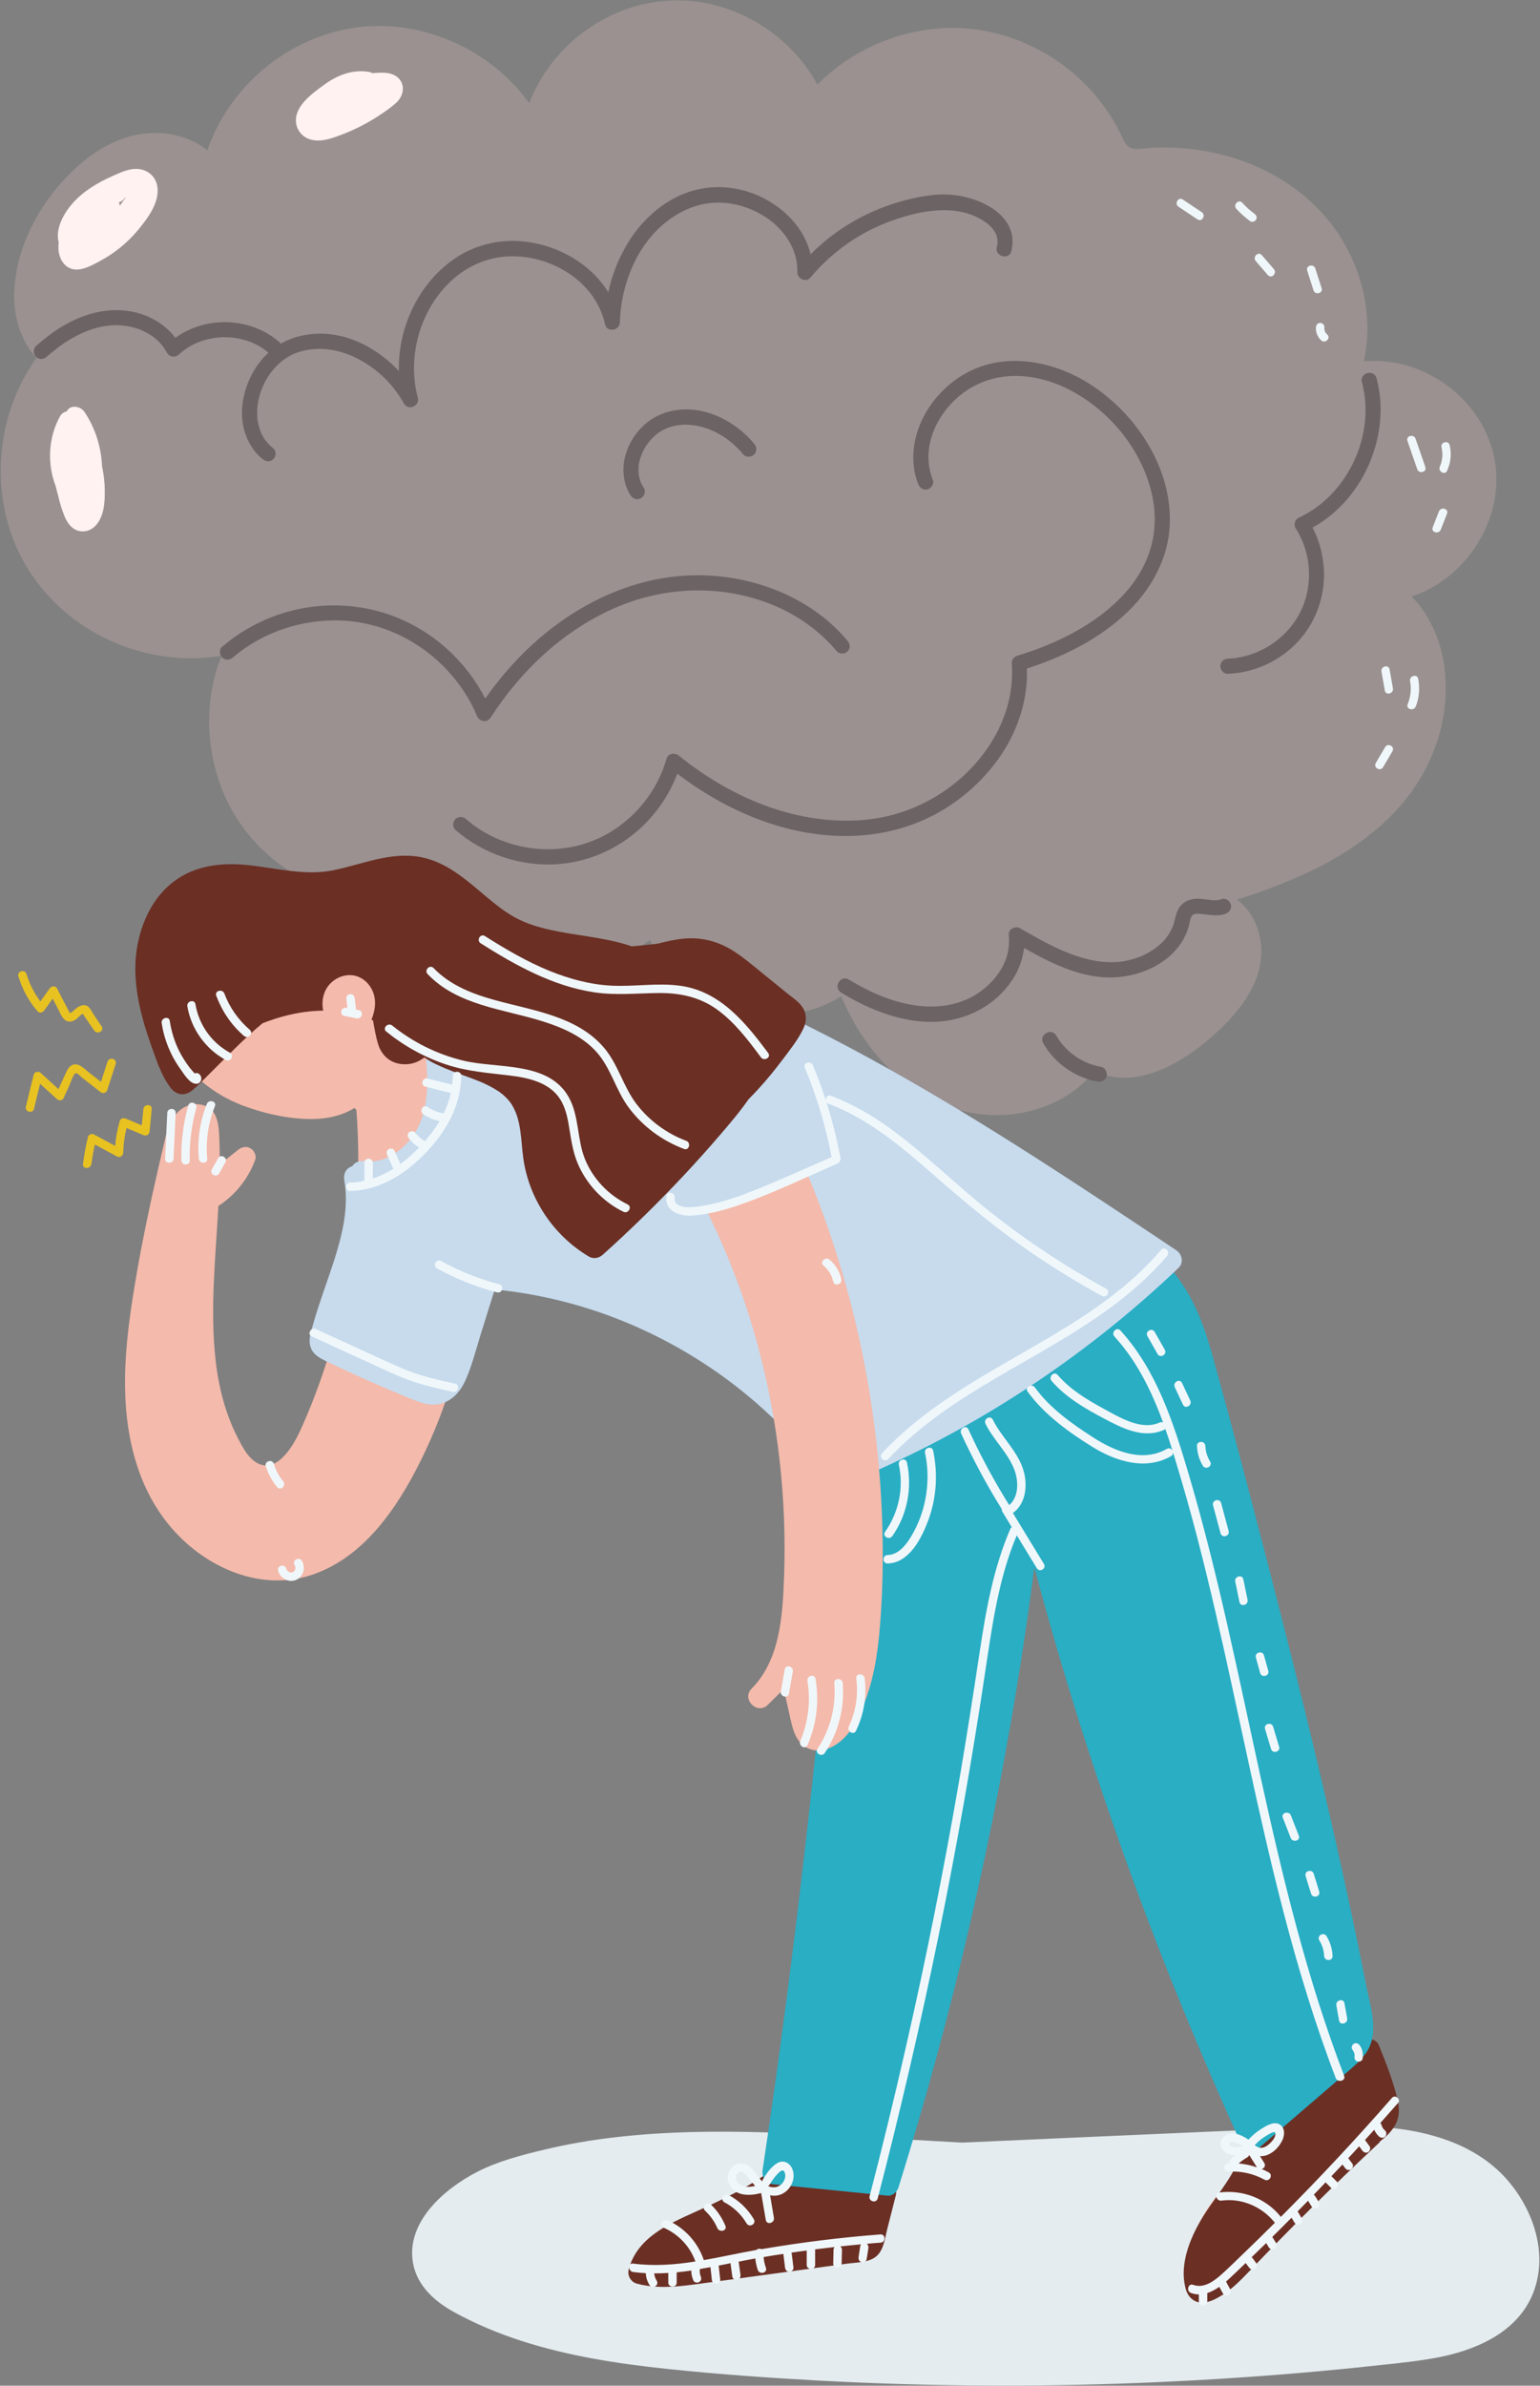 <?xml version="1.0" encoding="UTF-8"?>
<svg width="1464px" height="2266px" viewBox="0 0 1464 2266" version="1.1" xmlns="http://www.w3.org/2000/svg" xmlns:xlink="http://www.w3.org/1999/xlink">
    <rect x="0" y="0" width="1464" height="2266" fill="#808080" stroke="none"/>
    <title>Group 3</title>
    <g id="Page-1" stroke="none" stroke-width="1" fill="none" fill-rule="evenodd">
        <g id="Group-3" transform="translate(0.667, 0.328)" fill-rule="nonzero">
            <g id="Group-2">
                <path d="M1434.433,2072.772 C1407.033,2039.572 1364.833,2025.372 1323.233,2020.972 C1300.833,2018.572 1278.233,2018.872 1255.733,2019.672 C1230.633,2020.572 1205.633,2021.872 1180.633,2022.972 C1091.733,2026.872 1002.833,2030.772 913.933,2034.772 L867.933,2032.172 C820.033,2029.472 772.233,2026.272 724.333,2024.972 C677.733,2023.672 630.833,2024.272 584.433,2029.672 C561.533,2032.272 538.733,2036.172 516.233,2041.572 C495.033,2046.672 473.033,2052.372 453.533,2062.272 C422.233,2078.172 384.733,2110.172 392.033,2149.572 C396.033,2170.872 412.533,2185.572 430.633,2195.572 C451.133,2206.872 472.933,2215.972 495.233,2223.172 C539.933,2237.572 586.633,2244.772 633.233,2249.672 C682.233,2254.872 731.533,2258.272 780.733,2260.972 C880.833,2266.272 981.133,2266.972 1081.233,2263.072 C1132.033,2261.072 1182.833,2257.972 1233.433,2253.672 C1258.233,2251.572 1283.033,2249.172 1307.733,2246.472 C1328.533,2244.272 1349.533,2242.272 1369.933,2238.072 C1406.833,2230.372 1445.133,2212.272 1458.133,2174.072 C1470.133,2138.972 1457.133,2100.272 1434.433,2072.772 Z" id="Path" fill="#E4ECEF"></path>
                <path d="M1361.033,356.872 C1341.033,345.972 1318.433,340.872 1295.833,342.872 C1305.333,300.372 1294.533,254.772 1269.833,219.072 C1241.933,178.972 1197.433,153.372 1149.833,144.072 C1137.833,141.672 1125.533,140.272 1113.233,139.872 C1107.033,139.672 1100.833,139.672 1094.633,139.972 C1088.733,140.272 1081.533,141.972 1075.633,140.572 C1069.033,138.872 1067.133,131.872 1064.433,126.372 C1061.933,121.172 1059.133,116.172 1056.033,111.272 C1050.033,101.672 1043.033,92.472 1035.333,84.172 C1004.033,50.472 960.033,28.872 913.933,26.472 C863.233,23.772 811.933,43.972 776.333,80.072 C755.033,40.372 714.933,11.372 670.733,2.672 C623.133,-6.728 574.333,9.172 539.433,42.472 C523.233,57.872 510.533,76.772 502.433,97.572 C473.833,57.972 428.633,31.672 380.033,25.572 C327.333,18.972 274.733,39.072 237.633,76.572 C219.233,95.172 204.933,117.772 196.433,142.472 C181.333,130.372 161.533,124.972 142.133,126.072 C117.433,127.372 95.033,138.872 76.433,154.772 C41.133,184.772 14.233,230.872 12.833,277.872 C12.133,300.672 18.833,322.872 33.933,339.772 C0.433,386.472 -8.867,448.372 8.733,503.072 C26.733,559.072 73.133,601.072 129.133,617.472 C155.433,625.172 183.233,627.072 210.133,622.472 C209.833,622.872 209.533,623.372 209.333,623.972 C193.033,666.172 194.833,714.072 212.933,755.472 C230.533,795.672 264.333,826.472 304.733,842.872 C326.133,851.572 349.233,855.772 372.333,855.272 C382.033,888.472 408.733,913.972 440.133,927.272 C477.933,943.272 520.233,940.072 557.933,925.372 C579.033,917.172 598.733,905.872 617.033,892.572 C641.633,944.372 703.533,971.672 759.333,961.472 C773.433,958.872 786.933,953.672 799.033,945.972 C814.633,983.172 839.733,1016.972 874.433,1038.272 C909.233,1059.572 952.733,1065.272 991.333,1051.072 C1010.533,1044.072 1027.233,1032.572 1040.033,1016.972 C1076.233,1034.772 1117.833,1012.372 1146.233,988.772 C1175.933,964.172 1207.033,928.172 1196.333,886.672 C1193.033,873.772 1185.833,861.972 1175.333,854.172 C1227.933,837.472 1280.533,815.072 1320.333,775.972 C1358.733,738.372 1380.033,684.872 1372.133,631.072 C1368.533,606.772 1358.333,583.872 1341.433,566.172 C1382.033,552.872 1413.433,515.072 1420.433,472.972 C1428.633,425.272 1402.933,379.672 1361.033,356.872 Z" id="Path" fill="#9A9190"></path>
                <path d="M805.033,608.272 C770.633,567.272 716.733,546.472 663.933,546.072 C608.633,545.672 556.333,568.772 514.433,603.972 C493.933,621.172 476.033,641.272 460.633,663.172 C445.033,632.872 420.033,607.672 389.533,592.072 C353.133,573.472 310.633,569.772 271.333,581.172 C248.933,587.672 228.233,598.872 210.533,613.972 C207.533,616.472 207.933,621.572 210.533,624.172 C213.433,627.072 217.733,626.672 220.733,624.172 C249.233,599.772 287.133,587.472 324.433,589.072 C360.233,590.672 394.233,606.372 419.733,631.372 C433.633,645.072 445.233,661.572 452.633,679.472 C454.933,685.072 462.233,686.772 465.833,681.172 C494.133,637.172 533.733,599.672 581.733,578.072 C627.933,557.272 680.533,554.472 728.133,571.972 C753.833,581.372 777.133,597.172 794.933,618.372 C797.433,621.372 802.533,620.972 805.133,618.372 C807.933,615.572 807.533,611.272 805.033,608.272 Z" id="Path" fill="#6C6464"></path>
                <path d="M1109.633,471.672 C1102.033,427.972 1072.533,388.272 1035.533,364.572 C1001.033,342.472 955.133,333.472 917.733,354.072 C885.433,371.872 862.233,409.272 868.633,446.772 C869.333,451.072 870.633,455.372 872.233,459.472 C873.633,463.072 877.033,465.572 881.133,464.472 C884.533,463.572 887.633,459.272 886.133,455.572 C880.133,440.172 880.833,424.772 886.733,409.372 C892.333,394.972 903.133,381.472 915.833,372.272 C930.133,361.972 946.533,356.872 964.233,356.772 C983.133,356.672 1001.733,362.172 1018.233,371.072 C1053.433,389.972 1081.833,423.872 1092.733,462.472 C1098.033,481.272 1098.733,500.972 1093.333,519.872 C1088.733,535.872 1080.033,550.472 1068.933,562.872 C1045.133,589.272 1012.333,606.772 979.133,618.372 C974.933,619.872 970.733,621.172 966.433,622.472 C963.633,623.372 960.933,626.272 961.133,629.372 C965.233,680.272 934.533,727.372 892.433,754.072 C869.933,768.372 844.433,776.772 817.733,778.672 C788.533,780.772 759.333,776.072 731.733,766.572 C700.233,755.672 670.733,738.472 644.833,717.472 C640.733,714.172 634.333,715.072 632.833,720.672 C624.633,749.672 604.933,774.772 579.133,790.272 C552.033,806.472 519.333,810.372 488.933,802.172 C471.833,797.572 455.833,789.372 442.433,777.672 C439.533,775.072 435.133,774.772 432.233,777.672 C429.633,780.272 429.333,785.272 432.233,787.872 C459.133,811.272 495.333,823.272 530.833,820.372 C565.133,817.572 597.233,800.772 619.533,774.572 C629.633,762.672 637.733,749.172 643.233,734.572 C690.233,770.372 748.033,794.972 807.733,793.672 C837.033,792.972 865.633,785.872 891.233,771.572 C915.333,758.072 936.233,738.972 951.533,715.972 C967.433,692.072 976.633,663.472 975.533,634.672 C1010.633,623.372 1045.133,606.272 1071.733,580.472 C1085.433,567.172 1096.533,551.472 1103.533,533.772 C1111.733,514.072 1113.233,492.472 1109.633,471.672 Z" id="Path" fill="#6C6464"></path>
                <path d="M904.833,184.772 C888.233,183.172 870.733,186.772 854.833,191.272 C837.633,196.172 820.933,203.472 805.733,212.872 C792.733,220.872 780.633,230.372 769.933,241.272 C762.333,208.772 731.133,184.772 698.633,178.872 C677.933,175.172 657.533,178.472 639.133,188.572 C620.033,198.972 604.633,215.472 593.933,234.272 C586.333,247.672 580.833,262.172 577.633,277.272 C559.633,248.172 525.133,230.072 490.933,228.572 C468.533,227.572 446.233,234.272 428.233,247.672 C409.133,261.772 395.233,281.372 386.833,303.472 C381.033,318.872 378.133,335.472 378.533,352.072 C357.033,329.072 326.233,313.572 294.833,317.072 C284.633,318.172 274.933,321.172 266.333,326.072 C266.133,325.772 265.833,325.472 265.533,325.172 C242.733,304.772 208.733,300.272 180.833,312.172 C175.533,314.372 170.633,317.272 166.033,320.572 C156.233,307.472 140.933,298.772 124.833,295.672 C103.733,291.572 82.533,296.672 63.833,306.672 C52.833,312.572 42.833,320.172 33.533,328.372 C30.633,330.972 30.933,335.972 33.533,338.572 C36.433,341.472 40.833,341.172 43.733,338.572 C57.933,325.972 74.333,315.272 92.833,310.672 C109.133,306.572 126.133,308.372 140.333,316.572 C148.033,321.072 153.933,326.972 158.133,334.872 C160.433,339.072 166.233,339.372 169.433,336.372 C192.133,315.172 231.033,314.472 254.533,334.672 C252.333,336.672 250.333,338.772 248.333,341.072 C237.433,354.072 230.833,370.172 229.533,387.072 C228.133,405.272 234.633,424.172 249.033,435.772 C252.033,438.172 256.233,438.772 259.233,435.772 C261.733,433.272 262.233,428.072 259.233,425.572 C253.633,421.072 250.233,416.772 247.233,410.172 C247.233,410.072 247.133,409.872 247.033,409.672 C246.933,409.372 246.833,409.072 246.733,408.772 C246.533,408.072 246.233,407.372 246.033,406.672 C245.533,404.972 245.033,403.272 244.733,401.572 C244.033,398.272 243.833,396.372 243.833,392.472 C243.633,378.772 248.233,365.472 256.533,353.972 C259.933,349.272 265.633,343.572 270.433,340.372 C277.033,335.972 283.033,333.672 290.933,332.172 C307.833,328.872 325.533,332.972 340.533,340.972 C358.533,350.472 373.433,365.172 383.333,382.972 C387.333,390.172 398.633,385.272 396.533,377.472 C385.933,337.772 399.033,292.172 430.133,264.772 C444.933,251.672 463.833,243.872 483.033,243.172 C502.433,242.472 521.733,247.772 538.233,258.172 C556.333,269.472 569.933,286.772 574.533,307.772 C576.333,315.872 588.433,313.772 588.633,305.872 C589.633,268.272 606.233,228.072 638.133,206.472 C653.333,196.072 670.233,190.872 688.433,192.372 C704.433,193.672 721.533,200.572 734.033,210.972 C748.533,223.172 757.833,239.672 757.333,258.372 C757.233,264.272 765.533,268.372 769.633,263.472 C790.333,238.672 817.633,219.572 848.233,208.872 C874.533,199.672 905.933,193.572 931.233,207.572 C936.633,210.572 941.733,214.572 944.633,219.272 C946.333,221.972 946.733,223.072 947.433,226.372 C947.433,226.572 947.533,226.772 947.533,226.872 C947.533,226.972 947.533,227.172 947.533,227.472 C947.533,228.272 947.633,228.972 947.633,229.772 C947.633,231.872 947.533,232.072 946.933,234.272 C944.733,243.272 958.633,247.072 960.833,238.072 C968.733,204.672 931.633,187.272 904.833,184.772 Z" id="Path" fill="#6C6464"></path>
                <path d="M716.233,421.072 C699.333,400.772 672.133,386.072 645.133,388.872 C632.333,390.172 620.833,394.972 611.333,403.672 C602.933,411.372 596.633,421.672 593.733,432.672 C590.433,445.372 591.733,459.072 598.833,470.272 C600.933,473.572 605.233,474.872 608.733,472.872 C612.033,470.972 613.433,466.272 611.333,462.972 C610.633,461.872 610.033,460.872 609.433,459.772 C609.233,459.372 609.033,458.872 608.833,458.472 C608.733,458.372 608.733,458.272 608.633,458.172 C608.633,458.072 608.633,458.072 608.533,457.872 C607.633,455.572 607.033,453.272 606.633,450.872 C606.633,450.772 606.633,450.672 606.533,450.572 C606.533,450.472 606.533,450.372 606.533,450.272 C606.533,449.772 606.433,449.272 606.433,448.872 C606.333,447.672 606.333,446.472 606.333,445.272 C606.333,444.172 606.433,443.072 606.533,441.972 C606.533,441.772 606.533,441.672 606.533,441.672 C606.533,441.572 606.533,441.472 606.533,441.372 C606.633,440.672 606.733,439.872 606.933,439.172 C608.833,430.272 613.033,422.472 619.233,416.072 C622.833,412.372 625.533,410.272 630.133,407.872 C634.133,405.772 639.033,404.172 644.333,403.472 C654.533,402.072 665.633,404.072 675.633,408.272 C687.333,413.272 697.833,421.472 706.033,431.372 C708.533,434.372 713.633,433.972 716.233,431.372 C719.133,428.272 718.733,424.072 716.233,421.072 Z" id="Path" fill="#6C6464"></path>
                <path d="M1169.433,858.672 C1168.433,855.172 1164.233,852.272 1160.533,853.672 C1159.833,853.972 1159.133,854.172 1158.333,854.372 C1158.133,854.472 1156.933,854.572 1156.933,854.672 C1155.333,854.872 1153.633,854.772 1152.033,854.672 C1148.633,854.372 1145.233,853.772 1141.833,853.472 C1134.133,852.672 1126.133,854.172 1121.133,860.672 C1118.433,864.172 1117.233,868.472 1116.233,872.772 C1115.833,874.472 1115.433,876.072 1114.933,877.672 C1114.733,878.472 1114.433,879.172 1114.133,879.872 C1113.833,880.772 1114.033,880.272 1113.433,881.372 C1110.533,887.672 1107.333,891.872 1102.333,896.472 C1097.833,900.572 1092.533,903.972 1086.533,906.872 C1081.233,909.372 1074.133,911.572 1067.633,912.672 C1061.833,913.672 1054.533,913.872 1047.833,913.272 C1039.233,912.472 1030.833,910.372 1022.633,907.672 C1003.733,901.372 986.333,891.272 969.133,881.372 C964.833,878.872 957.733,881.972 958.333,887.572 C959.533,899.172 957.133,909.672 951.433,919.572 C945.733,929.472 937.233,937.872 927.633,943.972 C904.933,958.272 877.133,958.172 851.633,950.772 C835.533,946.072 820.533,938.672 806.233,930.072 C798.233,925.272 791.033,937.672 798.933,942.472 C826.333,959.072 858.233,971.972 890.933,970.072 C919.333,968.372 946.233,954.172 961.933,930.072 C967.833,921.072 971.633,910.672 972.833,900.072 C1000.233,915.572 1030.433,930.572 1062.333,927.772 C1091.033,925.272 1121.233,908.872 1129.433,879.472 C1130.433,876.072 1130.533,871.472 1133.133,868.772 C1133.133,868.772 1133.333,868.572 1133.533,868.472 C1133.733,868.372 1134.133,868.172 1134.233,868.072 C1134.333,868.072 1134.333,868.072 1134.533,867.972 C1135.033,867.872 1135.433,867.772 1135.933,867.672 C1135.933,867.672 1136.033,867.672 1136.033,867.672 C1136.433,867.672 1136.833,867.572 1137.333,867.572 C1138.233,867.572 1139.133,867.572 1140.033,867.672 C1148.233,868.172 1156.533,870.672 1164.533,867.572 C1168.033,866.072 1170.533,862.672 1169.433,858.672 Z" id="Path" fill="#6C6464"></path>
                <path d="M1046.233,1013.072 C1028.333,1009.872 1012.733,999.172 1003.533,983.372 C998.933,975.372 986.433,982.572 991.133,990.672 C1001.933,1009.372 1021.033,1023.072 1042.433,1026.972 C1046.233,1027.672 1050.233,1025.972 1051.333,1021.972 C1052.233,1018.472 1050.133,1013.772 1046.233,1013.072 Z" id="Path" fill="#6C6464"></path>
                <path d="M1307.933,358.872 C1305.533,349.972 1291.633,353.672 1294.033,362.672 C1304.433,401.472 1290.633,444.872 1261.433,472.672 C1253.233,480.472 1244.133,486.672 1233.633,491.572 C1230.233,493.172 1229.133,498.372 1231.033,501.472 C1243.433,520.872 1246.933,544.972 1240.833,567.072 C1234.933,588.472 1220.033,605.872 1200.633,616.072 C1190.133,621.572 1178.333,624.872 1166.633,625.272 C1162.733,625.372 1159.433,628.472 1159.433,632.472 C1159.433,636.272 1162.733,639.872 1166.633,639.672 C1191.833,638.672 1216.233,627.472 1233.333,608.972 C1251.233,589.672 1260.033,563.172 1257.633,536.972 C1256.433,524.372 1253.033,511.972 1247.133,500.772 C1284.633,480.172 1308.833,438.872 1311.533,396.472 C1312.433,383.872 1311.133,371.072 1307.933,358.872 Z" id="Path" fill="#6C6464"></path>
                <path d="M148.933,176.872 C147.533,167.472 140.033,160.972 130.633,160.172 C122.133,159.472 114.133,163.372 106.533,166.772 C92.533,172.972 78.633,181.072 68.433,192.672 C59.833,202.372 51.633,217.072 55.133,229.872 C54.833,232.572 54.733,235.172 55.033,237.872 C56.033,246.672 61.433,255.072 71.033,255.672 C79.033,256.172 87.533,251.272 94.433,247.572 C107.933,240.372 120.333,230.372 130.133,218.672 C139.433,207.372 151.233,192.272 148.933,176.872 Z M113.333,194.972 C113.133,193.972 112.833,192.972 112.333,191.972 C112.333,191.972 112.433,191.872 112.433,191.872 C114.933,191.072 116.733,189.572 117.833,187.772 C118.133,187.572 118.533,187.372 118.833,187.172 C117.033,189.772 115.233,192.372 113.333,194.972 Z" id="Shape" fill="#FFF2F1"></path>
                <path d="M98.933,465.072 C98.833,457.472 97.933,449.872 96.333,442.472 C95.533,424.172 89.933,406.172 79.533,390.772 C75.933,385.472 66.133,383.572 62.833,390.372 C60.133,390.972 57.733,392.572 56.433,394.972 C45.133,415.372 44.033,440.272 52.333,461.672 C52.933,464.572 53.733,467.372 54.533,470.172 C56.033,476.972 58.033,483.672 60.733,490.172 C63.933,498.072 69.933,505.072 79.233,504.372 C88.333,503.672 94.033,495.672 96.533,487.672 C98.733,480.672 99.033,472.372 98.933,465.072 Z" id="Path" fill="#FFF2F1"></path>
                <path d="M377.933,73.672 C375.533,71.372 372.533,69.972 369.333,69.372 C368.733,69.172 368.133,69.072 367.533,69.072 C364.233,68.572 360.733,68.672 357.433,68.872 C356.033,68.972 354.533,69.072 353.133,69.172 C352.333,68.572 351.333,68.172 350.233,67.972 C334.433,65.372 320.033,70.972 307.333,80.272 C296.133,88.472 278.633,100.672 280.833,116.672 C281.933,124.572 287.833,130.672 295.533,132.472 C302.333,134.072 309.333,132.672 315.733,130.572 C330.433,125.772 344.633,119.072 357.633,110.772 C364.033,106.572 370.733,102.172 376.333,96.972 C382.933,90.672 384.933,80.472 377.933,73.672 Z" id="Path" fill="#FFF2F1"></path>
                <circle id="Oval" fill="#F4BAAB" transform="translate(187.155, 1067.898) rotate(-17.819) translate(-187.155, -1067.898) " cx="187.155" cy="1067.898" r="1"></circle>
                <path d="M1302.333,1948.872 C1298.933,1928.672 1295.433,1908.572 1291.633,1888.472 C1284.233,1848.572 1276.133,1808.772 1267.333,1769.072 C1249.633,1689.472 1229.233,1610.572 1205.933,1532.372 C1204.433,1527.472 1203.033,1522.572 1201.533,1517.672 C1195.433,1485.372 1188.733,1453.272 1181.533,1421.172 C1175.933,1396.372 1170.033,1371.672 1163.833,1347.072 C1158.033,1323.972 1152.233,1300.772 1143.533,1278.472 C1135.033,1256.672 1123.833,1236.472 1108.533,1218.572 C1093.833,1201.372 1076.233,1186.972 1058.033,1173.672 C1036.633,1158.072 1014.233,1143.872 992.233,1129.272 C967.633,1112.972 943.133,1096.672 918.533,1080.372 C915.833,1078.572 912.233,1078.672 909.333,1080.072 C878.733,1055.672 845.133,1035.072 810.433,1016.772 C789.833,1005.872 768.733,995.772 747.433,986.172 C722.833,974.972 698.033,964.072 672.833,954.472 C622.433,935.272 568.233,921.972 514.133,930.472 C469.633,937.472 426.133,959.572 399.833,997.072 C397.533,1000.272 395.533,1003.572 393.533,1006.972 C383.933,1003.972 374.533,1000.372 365.433,995.972 C364.833,995.672 364.233,995.472 363.633,995.272 C363.433,989.672 362.533,984.172 361.233,978.872 C360.433,975.472 359.333,972.172 358.033,968.972 C356.733,948.272 348.633,927.772 336.533,911.272 C316.033,883.272 285.533,865.372 254.233,851.972 C235.833,844.072 215.933,834.672 195.633,837.372 C192.233,835.172 187.633,834.872 183.833,838.572 C152.533,869.372 138.733,916.172 148.933,958.972 C158.833,1000.872 190.233,1034.772 230.233,1049.772 C250.733,1057.472 274.133,1062.672 296.133,1062.572 C310.433,1062.472 324.533,1059.372 336.233,1052.072 C336.833,1052.672 337.433,1053.272 338.133,1053.872 C342.533,1112.372 338.833,1171.372 326.833,1228.772 C320.833,1257.572 312.833,1285.872 302.933,1313.572 C298.033,1327.172 292.733,1340.672 286.833,1353.872 C282.133,1364.372 276.833,1374.972 269.033,1382.972 C265.633,1386.472 261.733,1389.472 258.133,1390.572 C253.833,1391.872 250.133,1392.072 245.633,1390.172 C235.833,1385.972 229.733,1373.972 224.933,1364.572 C213.233,1341.472 206.833,1315.772 204.133,1290.172 C198.933,1241.872 204.333,1193.372 206.933,1145.072 C207.233,1144.872 207.533,1144.772 207.833,1144.572 C223.633,1133.972 235.233,1119.172 241.933,1101.372 C243.433,1097.372 240.933,1092.372 237.433,1090.372 C233.433,1087.972 229.033,1089.172 225.633,1091.872 C219.833,1096.472 214.033,1101.072 208.233,1105.672 C208.233,1098.372 208.233,1091.072 207.933,1083.772 C207.433,1070.372 207.433,1052.172 190.833,1048.972 C175.833,1045.972 164.733,1056.672 159.733,1069.672 C157.233,1076.172 155.933,1083.172 154.333,1089.872 C152.533,1097.672 150.633,1105.372 148.933,1113.172 C141.833,1143.972 135.333,1174.972 129.833,1206.172 C124.633,1235.972 119.933,1266.072 118.533,1296.372 C116.033,1351.672 125.833,1409.472 163.433,1452.172 C195.833,1488.972 247.433,1511.772 295.933,1495.472 C345.433,1478.772 376.933,1431.972 399.133,1387.372 C425.433,1334.472 441.733,1277.072 447.433,1218.272 C448.033,1212.072 448.533,1205.872 448.833,1199.572 C449.533,1199.972 450.233,1200.372 451.033,1200.572 C538.733,1231.472 626.333,1262.772 713.733,1294.472 C735.333,1302.272 756.833,1310.172 778.333,1317.972 C787.433,1321.272 797.233,1323.972 805.433,1329.272 C812.433,1333.772 814.733,1340.972 815.133,1348.972 C815.733,1359.872 814.933,1370.872 814.633,1381.672 C814.333,1392.972 813.933,1404.172 813.533,1415.472 C812.633,1437.972 811.533,1460.472 810.233,1482.972 C805.033,1573.872 796.333,1664.672 784.133,1754.872 C771.933,1845.072 756.233,1934.772 737.233,2023.772 C734.933,2034.672 732.733,2045.572 730.033,2056.272 C727.933,2064.472 724.433,2073.672 719.833,2079.072 C712.233,2087.772 701.333,2093.172 690.933,2097.172 C667.233,2106.272 637.633,2110.972 621.433,2132.572 C617.633,2137.572 615.033,2143.272 613.533,2149.272 C612.133,2154.872 616.433,2162.272 622.933,2161.672 C654.133,2158.672 685.233,2155.672 716.433,2152.672 C732.333,2151.172 748.233,2149.572 764.133,2148.072 C778.533,2146.672 793.433,2146.172 807.733,2143.472 C821.933,2140.772 832.333,2132.372 837.533,2118.872 C842.433,2106.172 844.033,2091.772 846.733,2078.372 C853.033,2047.672 859.333,2016.972 865.633,1986.272 C890.733,1864.172 915.833,1742.072 941.033,1619.972 L978.433,1438.372 C1015.433,1534.672 1051.233,1631.572 1085.533,1728.872 C1103.533,1779.772 1121.133,1830.772 1138.433,1881.872 C1147.133,1907.572 1155.733,1933.372 1164.233,1959.172 C1168.333,1971.772 1172.533,1984.372 1176.633,1996.972 C1180.733,2009.372 1185.533,2022.272 1184.533,2035.572 C1182.833,2059.372 1161.133,2077.372 1148.333,2095.772 C1134.433,2115.772 1124.933,2144.172 1139.533,2166.372 C1142.333,2170.672 1148.233,2172.872 1152.933,2169.872 C1184.633,2149.372 1214.433,2125.772 1241.633,2099.372 C1254.933,2086.472 1267.833,2073.072 1279.433,2058.672 C1291.033,2044.172 1301.233,2028.172 1304.833,2009.672 C1308.533,1989.472 1305.633,1968.972 1302.333,1948.872 Z" id="Path" fill="#F4BAAB"></path>
                <path d="M1328.033,1994.572 C1323.833,1976.472 1316.933,1958.872 1309.933,1941.872 C1307.833,1936.672 1299.333,1934.572 1295.033,1937.872 C1271.833,1955.272 1248.633,1972.772 1225.333,1990.172 C1220.033,1994.172 1214.633,1998.172 1209.033,2001.772 C1203.733,2005.172 1198.033,2007.972 1193.133,2011.772 C1184.533,2018.372 1180.433,2028.572 1181.633,2038.772 C1181.133,2039.572 1180.733,2040.472 1180.433,2041.572 C1174.033,2064.172 1158.033,2081.972 1145.533,2101.072 C1132.233,2121.372 1119.433,2149.372 1126.733,2174.372 C1128.933,2181.772 1134.733,2186.872 1142.333,2186.774 C1148.733,2186.672 1155.233,2183.272 1160.633,2179.972 C1171.033,2173.672 1179.633,2164.572 1188.133,2155.772 C1206.633,2136.372 1225.433,2117.272 1244.433,2098.372 C1266.033,2076.972 1287.833,2055.972 1310.033,2035.272 C1310.633,2034.672 1311.133,2034.072 1311.533,2033.372 C1316.533,2029.472 1321.233,2025.172 1324.733,2019.672 C1329.633,2011.972 1330.033,2003.172 1328.033,1994.572 Z" id="Path" fill="#6B2F24"></path>
                <path d="M843.333,2071.572 C812.333,2065.172 781.233,2059.072 750.033,2053.472 C745.733,2052.672 741.233,2053.972 738.633,2057.172 C737.233,2057.672 735.833,2058.472 734.533,2059.472 C712.033,2076.972 685.633,2089.072 659.833,2100.772 C634.133,2112.372 604.833,2125.372 597.033,2155.272 C595.533,2160.972 598.933,2167.072 604.633,2168.672 C622.533,2173.472 640.733,2171.972 658.833,2169.572 C678.433,2166.972 698.133,2164.272 717.733,2161.572 C736.833,2158.972 755.833,2156.372 774.933,2153.772 C784.433,2152.472 794.033,2151.172 803.533,2149.872 C812.033,2148.672 822.233,2148.872 829.833,2144.572 C839.233,2139.272 840.333,2126.572 842.733,2117.172 C845.433,2106.372 848.233,2095.672 850.933,2084.872 C852.333,2079.572 849.233,2072.772 843.333,2071.572 Z" id="Path" fill="#6B2F24"></path>
                <path d="M1298.233,1886.272 C1293.833,1863.772 1289.233,1841.272 1284.433,1818.772 C1265.633,1729.872 1244.333,1641.372 1222.033,1553.272 C1199.733,1465.572 1177.033,1377.872 1152.933,1290.672 C1147.333,1270.272 1140.733,1249.872 1130.533,1231.172 C1121.033,1213.872 1108.033,1198.572 1093.633,1185.172 C1079.333,1171.672 1063.733,1158.972 1047.633,1147.672 C1037.233,1140.472 1026.033,1140.172 1015.133,1146.572 C1005.833,1151.972 996.933,1158.272 987.933,1164.272 C952.033,1188.072 917.133,1213.172 883.033,1239.572 C865.533,1253.072 848.133,1266.972 831.133,1281.172 C817.533,1292.472 798.833,1304.472 794.933,1323.072 C793.133,1331.872 795.733,1339.972 802.533,1345.372 C796.133,1436.872 788.333,1528.272 779.233,1619.572 C769.733,1714.072 758.833,1808.372 746.533,1902.572 C739.633,1955.272 732.233,2007.972 724.333,2060.572 C723.233,2068.072 727.233,2073.572 734.833,2074.372 C770.933,2077.972 806.933,2081.572 843.033,2085.172 C847.833,2085.672 852.233,2081.472 853.533,2077.172 C879.233,1994.872 901.833,1911.572 921.333,1827.572 C940.733,1744.172 957.033,1659.972 970.233,1575.372 C974.733,1546.472 978.833,1517.472 982.633,1488.372 C999.133,1550.272 1017.333,1611.672 1037.333,1672.572 C1063.233,1751.772 1092.033,1830.172 1123.633,1907.272 C1141.533,1950.872 1160.233,1994.172 1179.733,2037.072 C1182.833,2043.972 1192.033,2043.372 1196.833,2039.272 C1214.533,2024.072 1232.233,2008.872 1249.933,1993.672 L1276.433,1970.872 C1284.033,1964.272 1291.933,1958.072 1297.833,1949.772 C1310.933,1931.372 1302.233,1906.372 1298.233,1886.272 Z" id="Path" fill="#29AEC4"></path>
                <path d="M1117.533,1187.172 C1028.033,1127.472 938.333,1067.672 844.333,1015.072 C797.233,988.672 749.133,964.172 699.733,942.472 C674.733,931.472 649.433,920.572 623.433,912.172 C598.533,904.172 572.433,899.472 546.133,901.872 C490.633,906.772 440.333,936.372 401.033,974.672 C399.533,976.072 398.633,977.672 398.133,979.272 C397.633,979.672 397.133,980.072 396.733,980.572 C389.333,987.772 395.633,997.972 403.533,998.972 C403.533,999.072 403.533,999.072 403.533,999.072 C404.133,1002.272 404.333,1005.672 404.633,1008.872 C405.233,1015.772 405.633,1022.772 405.433,1029.672 C405.233,1042.872 403.233,1056.672 397.533,1068.772 C388.433,1088.272 367.533,1105.472 346.533,1102.472 C341.633,1101.772 336.733,1103.272 334.233,1107.372 C328.133,1109.072 325.633,1114.972 326.633,1120.772 C331.233,1146.872 324.533,1173.172 316.633,1197.872 C312.433,1210.972 307.633,1223.972 303.333,1237.072 C301.233,1243.472 299.133,1249.872 297.333,1256.372 C295.433,1263.272 292.333,1271.272 294.333,1278.372 C296.433,1286.072 303.133,1289.572 309.833,1292.772 C316.433,1295.972 323.033,1299.072 329.633,1302.072 C343.433,1308.472 357.233,1314.572 371.233,1320.472 C378.233,1323.472 385.333,1326.372 392.433,1329.272 C399.433,1332.072 406.733,1334.572 414.433,1333.672 C426.933,1332.172 435.933,1323.172 441.133,1312.172 C447.833,1297.872 451.633,1281.972 456.333,1266.972 C460.733,1252.772 465.233,1238.672 469.633,1224.472 C513.733,1228.672 557.633,1239.972 598.533,1257.372 C642.233,1275.972 683.133,1301.472 718.833,1332.672 C736.933,1348.572 753.833,1365.872 769.133,1384.472 C776.933,1393.872 784.333,1409.272 798.333,1409.173 C805.833,1409.072 813.233,1404.872 819.933,1401.972 C825.933,1399.372 831.933,1396.772 837.933,1394.072 C886.633,1372.072 933.533,1346.172 978.033,1316.772 C1022.933,1287.172 1065.533,1253.872 1105.133,1217.572 C1109.933,1213.172 1114.733,1208.672 1119.433,1204.172 C1125.033,1199.172 1123.133,1190.872 1117.533,1187.172 Z" id="Path" fill="#C7DBED"></path>
                <path d="M838.233,1453.372 C836.933,1397.872 830.633,1342.572 819.733,1288.172 C808.933,1234.472 793.433,1181.672 773.333,1130.672 C768.133,1117.572 762.733,1104.572 757.033,1091.672 C754.133,1085.172 751.133,1078.672 748.133,1072.272 C745.333,1066.372 742.833,1060.072 738.833,1054.872 C728.933,1041.872 714.833,1043.472 700.333,1045.172 C685.433,1046.972 670.533,1048.772 655.633,1050.472 C648.133,1051.372 640.733,1052.272 633.233,1053.172 C627.433,1053.872 622.333,1057.672 622.333,1064.072 C622.333,1066.572 623.433,1069.272 625.233,1071.372 C625.433,1071.772 625.633,1072.172 625.933,1072.572 C668.333,1134.672 699.533,1203.772 719.333,1276.272 C739.133,1348.872 747.533,1424.372 744.633,1499.572 C743.233,1535.472 740.533,1576.672 713.833,1603.572 C703.933,1613.572 719.233,1628.872 729.233,1618.972 C734.333,1613.972 739.333,1608.972 744.433,1603.972 C746.233,1612.172 748.133,1620.372 749.933,1628.572 C752.833,1641.472 755.433,1656.372 769.833,1661.172 C781.933,1665.172 794.733,1657.972 802.833,1649.372 C812.033,1639.672 817.533,1626.472 822.233,1614.072 C831.533,1588.972 834.733,1561.972 836.533,1535.472 C838.433,1507.972 838.933,1480.672 838.233,1453.372 Z" id="Path" fill="#F4BAAB"></path>
                <path d="M1277.133,1971.272 C1241.833,1879.272 1218.733,1783.272 1197.633,1687.172 C1176.433,1590.572 1157.133,1493.372 1128.933,1398.472 C1114.733,1350.572 1098.733,1300.972 1064.433,1263.372 C1060.933,1259.572 1055.333,1265.272 1058.733,1269.072 C1080.233,1292.572 1094.133,1321.072 1105.033,1350.772 C1104.033,1350.372 1102.933,1350.272 1101.733,1350.872 C1083.933,1358.672 1063.733,1345.872 1048.433,1337.672 C1032.433,1328.972 1016.733,1319.472 1004.733,1305.572 C1001.333,1301.672 995.733,1307.372 999.033,1311.272 C1012.533,1326.972 1030.633,1337.372 1048.733,1346.972 C1066.133,1356.172 1086.033,1366.472 1105.733,1357.872 C1106.333,1357.572 1106.833,1357.272 1107.133,1356.872 C1109.533,1363.672 1111.833,1370.572 1113.933,1377.372 C1112.933,1375.672 1110.833,1374.572 1108.533,1375.872 C1085.833,1388.872 1059.533,1378.372 1039.333,1365.472 C1018.833,1352.372 997.533,1337.372 983.133,1317.472 C980.133,1313.372 973.233,1317.372 976.233,1321.472 C992.133,1343.372 1015.533,1360.172 1038.333,1374.272 C1060.333,1387.772 1088.433,1396.572 1112.533,1382.772 C1114.033,1381.972 1114.533,1380.572 1114.433,1379.272 C1115.533,1382.572 1116.533,1385.972 1117.533,1389.272 C1131.833,1436.072 1143.933,1483.672 1154.933,1531.372 C1176.933,1626.272 1195.033,1721.972 1219.633,1816.272 C1233.533,1869.572 1249.533,1922.272 1269.233,1973.672 C1271.233,1978.172 1278.933,1976.072 1277.133,1971.272 Z" id="Path" fill="#F0F7FA"></path>
                <path d="M861.533,1388.772 C860.433,1383.772 852.733,1385.872 853.833,1390.872 C858.633,1413.072 853.733,1436.172 840.733,1454.672 C837.733,1458.872 844.733,1462.872 847.633,1458.672 C861.833,1438.472 866.733,1412.972 861.533,1388.772 Z" id="Path" fill="#F0F7FA"></path>
                <path d="M886.433,1377.572 C885.333,1372.572 877.633,1374.672 878.733,1379.672 C882.633,1398.372 881.633,1417.672 875.933,1435.872 C873.133,1444.772 869.133,1453.372 864.133,1461.272 C859.333,1468.672 852.533,1476.472 843.133,1476.672 C838.033,1476.772 837.933,1484.772 843.133,1484.673 C864.133,1484.272 875.933,1459.672 882.133,1442.772 C889.633,1421.972 891.033,1399.272 886.433,1377.572 Z" id="Path" fill="#F0F7FA"></path>
                <path d="M991.733,1485.172 C981.933,1469.072 972.033,1452.872 962.233,1436.772 C974.133,1428.272 976.233,1411.872 972.833,1398.272 C968.033,1379.072 951.733,1365.472 943.133,1348.072 C940.833,1343.472 933.933,1347.472 936.233,1352.072 C943.733,1367.372 957.333,1379.372 963.533,1395.372 C967.733,1406.172 968.033,1421.372 958.733,1429.272 C944.233,1406.072 931.333,1382.072 919.933,1357.272 C917.833,1352.572 910.933,1356.672 913.033,1361.272 C924.433,1386.072 937.333,1410.072 951.733,1433.172 C951.633,1433.972 951.733,1434.872 952.333,1435.672 L961.133,1450.172 C960.633,1450.472 960.233,1450.972 959.833,1451.772 C943.833,1488.772 936.733,1528.472 930.733,1568.172 C924.433,1609.972 917.933,1651.772 910.733,1693.472 C896.133,1777.872 879.333,1861.772 860.233,1945.272 C849.533,1992.272 838.133,2039.072 826.033,2085.672 C824.733,2090.672 832.433,2092.772 833.733,2087.772 C855.133,2005.172 874.433,1922.072 891.533,1838.572 C908.533,1755.372 923.333,1671.672 935.933,1587.572 C942.533,1543.772 948.533,1499.072 965.933,1457.972 L984.933,1489.072 C987.533,1493.672 994.433,1489.572 991.733,1485.172 Z" id="Path" fill="#F0F7FA"></path>
                <path d="M1106.633,1281.672 C1103.433,1276.072 1100.233,1270.372 1097.033,1264.772 C1094.433,1260.272 1087.533,1264.372 1090.133,1268.772 C1093.333,1274.372 1096.533,1280.072 1099.733,1285.672 C1102.233,1290.172 1109.233,1286.172 1106.633,1281.672 Z" id="Path" fill="#F0F7FA"></path>
                <path d="M1130.833,1329.872 C1128.233,1324.372 1125.633,1318.772 1123.033,1313.272 C1120.833,1308.572 1113.933,1312.672 1116.133,1317.272 C1118.733,1322.772 1121.333,1328.372 1123.933,1333.872 C1126.133,1338.472 1133.033,1334.472 1130.833,1329.872 Z" id="Path" fill="#F0F7FA"></path>
                <path d="M1149.733,1387.872 C1146.933,1383.272 1145.433,1378.372 1145.233,1373.072 C1145.033,1367.972 1137.033,1367.872 1137.233,1373.072 C1137.533,1379.772 1139.333,1386.172 1142.833,1391.872 C1145.533,1396.272 1152.433,1392.272 1149.733,1387.872 Z" id="Path" fill="#F0F7FA"></path>
                <path d="M1167.333,1453.872 C1164.933,1445.072 1162.633,1436.172 1160.233,1427.372 C1158.933,1422.372 1151.133,1424.472 1152.533,1429.472 C1154.933,1438.272 1157.233,1447.172 1159.633,1455.972 C1160.933,1460.972 1168.633,1458.872 1167.333,1453.872 Z" id="Path" fill="#F0F7FA"></path>
                <path d="M1185.333,1519.172 C1184.033,1512.672 1182.633,1506.172 1181.333,1499.772 C1180.333,1494.772 1172.533,1496.872 1173.633,1501.872 C1174.933,1508.372 1176.333,1514.872 1177.633,1521.272 C1178.633,1526.372 1186.333,1524.272 1185.333,1519.172 Z" id="Path" fill="#F0F7FA"></path>
                <path d="M1205.033,1586.672 C1203.633,1581.772 1202.333,1576.872 1200.933,1571.972 C1199.533,1566.972 1191.833,1569.172 1193.233,1574.072 C1194.633,1578.972 1195.933,1583.872 1197.333,1588.772 C1198.733,1593.672 1206.433,1591.572 1205.033,1586.672 Z" id="Path" fill="#F0F7FA"></path>
                <path d="M1215.333,1658.772 C1213.433,1652.472 1211.533,1646.072 1209.633,1639.772 C1208.133,1634.872 1200.433,1636.972 1201.933,1641.872 C1203.833,1648.172 1205.733,1654.572 1207.633,1660.872 C1209.033,1665.772 1216.833,1663.672 1215.333,1658.772 Z" id="Path" fill="#F0F7FA"></path>
                <path d="M1234.033,1743.272 C1231.533,1736.872 1229.033,1730.472 1226.533,1724.072 C1224.733,1719.372 1216.933,1721.372 1218.833,1726.172 C1221.333,1732.572 1223.833,1738.972 1226.333,1745.372 C1228.233,1750.172 1235.933,1748.072 1234.033,1743.272 Z" id="Path" fill="#F0F7FA"></path>
                <path d="M1253.433,1796.272 C1251.733,1790.672 1250.033,1785.072 1248.233,1779.472 C1246.733,1774.572 1239.033,1776.672 1240.533,1781.572 C1242.233,1787.172 1243.933,1792.772 1245.733,1798.372 C1247.233,1803.272 1254.933,1801.172 1253.433,1796.272 Z" id="Path" fill="#F0F7FA"></path>
                <path d="M1260.433,1838.672 C1257.733,1834.272 1250.833,1838.272 1253.533,1842.672 C1256.333,1847.272 1257.833,1852.072 1258.133,1857.472 C1258.333,1862.572 1266.333,1862.672 1266.133,1857.472 C1265.833,1850.772 1263.933,1844.472 1260.433,1838.672 Z" id="Path" fill="#F0F7FA"></path>
                <path d="M1280.033,1916.772 C1279.133,1911.972 1278.333,1907.172 1277.433,1902.372 C1276.533,1897.272 1268.833,1899.472 1269.733,1904.472 C1270.633,1909.272 1271.433,1914.072 1272.333,1918.872 C1273.233,1923.872 1280.933,1921.772 1280.033,1916.772 Z" id="Path" fill="#F0F7FA"></path>
                <path d="M1291.833,1942.272 C1290.533,1940.572 1288.333,1939.672 1286.333,1940.872 C1284.633,1941.872 1283.633,1944.572 1284.933,1946.372 C1286.333,1948.272 1287.333,1950.472 1287.033,1952.872 C1286.733,1954.972 1287.533,1957.172 1289.833,1957.772 C1291.733,1958.272 1294.433,1957.172 1294.733,1954.972 C1295.333,1950.472 1294.633,1945.972 1291.833,1942.272 Z" id="Path" fill="#F0F7FA"></path>
                <path d="M1322.533,1992.372 C1288.633,2031.172 1253.333,2068.872 1216.933,2105.372 C1216.833,2105.172 1216.733,2105.072 1216.633,2104.872 C1202.633,2087.572 1180.333,2079.272 1158.433,2082.172 C1153.333,2082.872 1155.533,2090.572 1160.533,2089.872 C1179.633,2087.272 1198.933,2095.572 1210.933,2110.472 C1211.033,2110.572 1211.133,2110.772 1211.333,2110.872 C1200.733,2121.472 1190.033,2131.872 1179.233,2142.272 C1172.533,2148.672 1165.933,2155.272 1158.933,2161.372 C1151.933,2167.372 1143.033,2173.272 1133.633,2169.872 C1128.833,2168.072 1126.733,2175.872 1131.533,2177.572 C1134.033,2178.472 1136.633,2178.972 1139.033,2178.972 L1139.033,2185.472 C1139.033,2190.572 1147.033,2190.672 1147.033,2185.472 L1147.033,2177.672 C1151.033,2176.372 1154.833,2174.272 1158.433,2171.772 C1159.633,2173.872 1160.733,2175.972 1161.933,2178.072 C1164.433,2182.572 1171.333,2178.572 1168.833,2174.072 C1167.533,2171.672 1166.133,2169.272 1164.833,2166.772 C1167.033,2164.872 1169.133,2162.872 1171.133,2160.972 C1175.233,2157.072 1179.433,2153.172 1183.533,2149.172 C1184.533,2150.572 1185.633,2151.972 1186.633,2153.272 C1187.233,2154.172 1187.933,2154.772 1189.033,2155.072 C1190.033,2155.372 1191.233,2155.172 1192.133,2154.672 C1193.833,2153.572 1194.933,2150.972 1193.533,2149.172 C1192.333,2147.572 1191.233,2146.072 1190.033,2144.472 C1189.833,2144.172 1189.533,2143.872 1189.233,2143.572 C1193.833,2139.172 1198.433,2134.672 1203.033,2130.172 C1203.833,2131.572 1204.733,2132.872 1205.533,2134.272 C1206.633,2136.072 1209.133,2136.872 1211.033,2135.672 C1212.833,2134.572 1213.633,2132.072 1212.433,2130.172 C1211.233,2128.272 1210.033,2126.272 1208.833,2124.372 C1209.233,2123.972 1209.733,2123.472 1210.133,2123.072 C1215.833,2117.472 1221.533,2111.772 1227.133,2106.072 C1228.033,2107.672 1229.033,2109.272 1229.933,2110.772 C1231.033,2112.572 1233.533,2113.372 1235.433,2112.172 C1237.233,2110.972 1238.033,2108.572 1236.833,2106.672 C1235.633,2104.672 1234.533,2102.772 1233.333,2100.772 C1233.233,2100.572 1233.033,2100.372 1232.833,2100.172 C1236.133,2096.772 1239.533,2093.372 1242.833,2089.972 C1243.933,2091.772 1245.133,2093.672 1246.233,2095.472 C1247.333,2097.272 1249.833,2098.072 1251.733,2096.872 C1253.533,2095.772 1254.333,2093.272 1253.133,2091.372 C1251.933,2089.472 1250.733,2087.472 1249.533,2085.572 C1249.233,2085.072 1248.733,2084.672 1248.233,2084.272 C1252.033,2080.372 1255.833,2076.472 1259.533,2072.472 C1259.633,2072.572 1259.633,2072.672 1259.733,2072.772 C1261.333,2074.372 1262.833,2075.872 1264.433,2077.472 C1265.933,2078.972 1268.633,2079.072 1270.133,2077.472 C1271.633,2075.872 1271.733,2073.372 1270.133,2071.772 C1268.533,2070.172 1267.033,2068.672 1265.433,2067.072 C1265.333,2066.972 1265.133,2066.872 1265.033,2066.672 C1268.533,2062.972 1272.033,2059.272 1275.533,2055.572 C1276.333,2056.672 1277.233,2057.772 1278.033,2058.872 C1278.733,2059.772 1279.333,2060.372 1280.433,2060.672 C1281.433,2060.972 1282.633,2060.772 1283.533,2060.272 C1285.133,2059.172 1286.333,2056.572 1284.933,2054.772 C1283.733,2053.172 1282.533,2051.672 1281.433,2050.072 C1281.333,2049.872 1281.133,2049.772 1281.033,2049.572 C1282.733,2047.772 1284.433,2045.872 1286.133,2044.072 C1287.933,2042.172 1289.633,2040.172 1291.433,2038.272 C1292.433,2039.672 1293.433,2040.972 1294.433,2042.372 C1295.733,2044.072 1297.933,2044.972 1299.933,2043.772 C1301.633,2042.772 1302.633,2040.072 1301.333,2038.272 C1299.833,2036.272 1298.333,2034.272 1296.933,2032.272 C1299.833,2029.072 1302.833,2025.772 1305.733,2022.572 C1306.833,2025.072 1308.433,2027.272 1310.433,2029.072 C1312.033,2030.472 1314.533,2030.672 1316.133,2029.072 C1317.533,2027.672 1317.733,2024.872 1316.133,2023.372 C1314.233,2021.772 1313.233,2020.172 1312.633,2017.972 C1312.433,2017.272 1312.033,2016.672 1311.533,2016.172 C1317.133,2009.872 1322.733,2003.572 1328.233,1997.272 C1331.633,1994.172 1325.933,1988.472 1322.533,1992.372 Z" id="Path" fill="#F0F7FA"></path>
                <path d="M1215.033,2017.072 C1209.533,2014.572 1202.033,2019.372 1197.533,2022.272 C1193.233,2025.072 1189.533,2028.272 1186.133,2031.972 C1181.533,2028.672 1175.733,2025.772 1169.933,2026.072 C1165.133,2026.372 1160.533,2029.672 1159.733,2034.672 C1158.933,2039.972 1162.933,2044.072 1167.633,2045.772 C1169.533,2046.472 1171.633,2046.772 1173.633,2046.872 C1172.133,2048.072 1170.533,2049.372 1169.133,2050.672 C1167.933,2051.772 1167.733,2053.072 1168.033,2054.272 C1167.733,2054.272 1167.433,2054.272 1167.133,2054.272 C1162.033,2054.572 1161.933,2062.572 1167.133,2062.272 C1179.233,2061.672 1190.833,2064.172 1201.433,2069.972 C1205.933,2072.472 1210.033,2065.572 1205.433,2063.072 C1203.233,2061.872 1201.033,2060.772 1198.733,2059.872 C1201.033,2059.272 1202.833,2056.772 1201.233,2054.172 C1199.833,2051.972 1198.533,2049.772 1197.133,2047.572 C1199.633,2047.772 1202.333,2047.372 1205.133,2046.072 C1211.233,2043.272 1216.033,2037.872 1218.733,2031.772 C1220.833,2026.772 1220.833,2019.772 1215.033,2017.072 Z M1171.433,2034.172 C1173.333,2034.272 1175.333,2035.072 1177.033,2035.872 C1178.233,2036.472 1179.433,2037.172 1180.433,2037.872 C1177.333,2038.972 1172.233,2039.972 1169.433,2038.072 C1166.533,2035.972 1168.233,2034.072 1171.433,2034.172 Z M1176.833,2054.572 C1179.433,2052.372 1182.133,2050.472 1185.033,2048.772 C1186.033,2048.172 1186.633,2047.372 1186.833,2046.472 C1187.133,2046.972 1187.433,2047.472 1187.533,2047.572 L1194.233,2058.272 C1194.233,2058.272 1194.233,2058.272 1194.233,2058.272 C1188.733,2056.372 1182.833,2055.072 1176.833,2054.572 Z M1211.633,2027.872 C1211.033,2030.972 1208.133,2034.172 1205.833,2036.172 C1202.733,2038.872 1198.933,2040.872 1194.933,2038.972 C1193.933,2038.472 1193.033,2037.872 1192.133,2037.172 C1195.833,2033.172 1200.133,2029.772 1204.933,2027.172 C1207.633,2025.772 1212.833,2022.172 1211.633,2027.872 Z" id="Shape" fill="#F0F7FA"></path>
                <path d="M752.333,2059.272 C749.833,2053.872 744.033,2050.972 738.533,2054.072 C732.433,2057.472 727.733,2064.472 724.333,2070.272 C724.033,2070.772 723.933,2071.172 723.833,2071.672 C718.533,2065.872 714.833,2057.472 707.433,2055.072 C696.533,2051.672 688.033,2063.972 692.333,2073.672 C697.633,2085.972 711.833,2085.572 722.933,2082.672 C724.433,2091.172 725.833,2099.772 727.333,2108.272 C728.233,2113.372 735.933,2111.172 735.033,2106.172 C733.833,2099.072 732.633,2091.872 731.433,2084.772 C733.933,2085.372 736.633,2085.372 739.233,2084.772 C749.833,2082.372 757.033,2069.572 752.333,2059.272 Z M700.633,2072.472 C698.633,2069.872 698.233,2065.472 701.133,2063.372 C703.833,2061.372 706.633,2063.572 708.633,2065.472 C711.933,2068.772 714.233,2072.572 717.133,2075.972 C711.133,2077.272 704.633,2077.472 700.633,2072.472 Z M735.933,2077.172 C733.633,2077.372 731.633,2076.972 729.833,2076.172 C729.833,2076.072 729.733,2075.872 729.733,2075.772 C730.333,2075.472 730.833,2074.972 731.233,2074.272 C733.333,2070.672 735.733,2067.372 738.633,2064.372 C741.233,2061.672 744.333,2058.972 745.633,2064.172 C747.033,2070.172 741.833,2076.772 735.933,2077.172 Z" id="Shape" fill="#F0F7FA"></path>
                <path d="M715.933,2107.472 C710.133,2097.772 702.033,2089.872 692.033,2084.572 C687.533,2082.172 683.433,2089.072 688.033,2091.472 C696.833,2096.172 703.933,2102.872 709.033,2111.472 C711.733,2115.972 718.633,2111.972 715.933,2107.472 Z" id="Path" fill="#F0F7FA"></path>
                <path d="M688.933,2113.772 C685.733,2106.172 681.233,2099.372 675.233,2093.672 C671.433,2090.172 665.833,2095.772 669.533,2099.372 C674.533,2104.072 678.533,2109.572 681.233,2115.872 C683.233,2120.572 690.933,2118.572 688.933,2113.772 Z" id="Path" fill="#F0F7FA"></path>
                <path d="M836.333,2121.972 C798.433,2124.872 760.633,2129.572 723.233,2135.972 C721.633,2135.272 719.533,2135.472 718.333,2136.772 C718.333,2136.772 718.233,2136.772 718.233,2136.772 C701.633,2139.672 685.033,2143.472 668.433,2146.372 C662.833,2129.772 650.433,2115.872 634.233,2108.672 C629.533,2106.572 625.533,2113.472 630.233,2115.572 C644.333,2121.772 655.233,2133.272 660.433,2147.672 C640.933,2150.772 621.233,2152.272 601.233,2149.672 C596.133,2148.972 596.233,2156.972 601.233,2157.672 C605.233,2158.172 609.233,2158.572 613.233,2158.772 C613.433,2162.772 614.633,2166.572 616.733,2169.972 C619.433,2174.372 626.333,2170.372 623.633,2165.972 C622.233,2163.772 621.533,2161.472 621.233,2158.972 C625.733,2158.972 630.233,2158.872 634.633,2158.572 L634.633,2167.672 C634.633,2172.772 642.633,2172.872 642.633,2167.672 L642.633,2157.972 C647.233,2157.572 651.933,2156.972 656.533,2156.272 C656.433,2159.572 657.233,2162.772 658.533,2165.772 C659.333,2167.772 662.333,2168.172 664.033,2167.172 C666.133,2165.972 666.333,2163.672 665.433,2161.672 C664.533,2159.572 664.433,2157.172 664.633,2154.872 C665.033,2154.772 665.433,2154.772 665.733,2154.672 C666.033,2154.672 666.433,2154.572 666.733,2154.472 C669.433,2153.972 672.033,2153.572 674.733,2153.072 C675.133,2157.072 675.633,2160.972 676.033,2164.972 C676.233,2167.172 677.733,2168.972 680.033,2168.972 C682.033,2168.972 684.233,2167.072 684.033,2164.972 C683.533,2160.472 683.033,2156.072 682.533,2151.572 C686.333,2150.872 690.133,2150.072 693.933,2149.272 C693.933,2149.672 693.933,2150.072 693.933,2150.572 C694.433,2154.472 695.033,2158.272 695.533,2162.172 C695.833,2164.272 698.533,2165.472 700.433,2164.972 C702.733,2164.372 703.533,2162.172 703.233,2160.072 C702.733,2156.172 702.133,2152.372 701.633,2148.472 C701.633,2148.272 701.533,2148.072 701.433,2147.872 C706.433,2146.872 711.433,2145.872 716.433,2144.972 C716.733,2144.872 717.033,2144.872 717.333,2144.772 C717.733,2148.472 718.533,2152.172 719.733,2155.772 C721.433,2160.572 729.233,2158.472 727.433,2153.672 C726.233,2150.272 725.533,2146.972 725.233,2143.472 C731.533,2142.372 737.733,2141.372 744.033,2140.472 C744.033,2140.472 744.033,2140.572 744.033,2140.572 C744.533,2144.872 745.133,2149.172 745.633,2153.472 C745.933,2155.572 747.233,2157.472 749.633,2157.472 C751.533,2157.472 753.933,2155.672 753.633,2153.472 C753.133,2149.172 752.533,2144.872 752.033,2140.572 C751.933,2140.172 751.833,2139.672 751.733,2139.272 C756.533,2138.572 761.433,2137.872 766.233,2137.272 L766.233,2150.872 C766.233,2155.972 774.233,2156.072 774.233,2150.872 L774.233,2136.672 C774.233,2136.472 774.233,2136.372 774.233,2136.172 C780.433,2135.372 786.633,2134.672 792.833,2133.972 C792.133,2134.572 791.733,2135.472 791.733,2136.672 L791.433,2149.572 C791.333,2154.772 799.333,2154.672 799.433,2149.572 L799.733,2136.672 C799.733,2135.072 799.033,2133.972 798.033,2133.372 C804.733,2132.672 811.333,2131.972 818.033,2131.372 C817.533,2131.872 817.233,2132.372 817.133,2133.072 C816.633,2136.472 816.033,2139.972 815.533,2143.372 C815.233,2145.472 816.033,2147.672 818.333,2148.272 C820.233,2148.772 822.933,2147.672 823.233,2145.472 C823.733,2142.072 824.333,2138.572 824.833,2135.172 C825.133,2133.472 824.633,2131.772 823.333,2130.872 C827.733,2130.472 832.133,2130.072 836.433,2129.772 C841.433,2129.572 841.433,2121.572 836.333,2121.972 Z" id="Path" fill="#F0F7FA"></path>
                <path d="M821.833,1093.072 C807.133,1068.272 791.633,1043.972 775.333,1020.172 C767.733,1009.072 760.333,997.572 751.733,987.172 C744.133,978.072 735.033,974.672 724.133,980.072 C697.633,993.372 671.733,1007.872 645.533,1021.772 C628.533,1030.772 602.233,1042.472 602.733,1065.572 C602.933,1072.472 605.733,1078.872 609.033,1084.872 C612.733,1091.572 616.633,1098.072 620.433,1104.672 C628.933,1119.272 637.633,1133.772 646.533,1148.172 C648.933,1152.172 654.833,1149.172 653.933,1145.372 C681.833,1145.972 708.933,1134.872 735.033,1126.372 C763.133,1117.272 791.333,1108.172 819.433,1098.972 C821.833,1098.172 823.233,1095.372 821.833,1093.072 Z" id="Path" fill="#C7DBED"></path>
                <path d="M762.133,956.272 C758.333,950.672 752.033,946.772 746.933,942.572 C736.433,934.072 725.933,925.472 715.433,916.972 C706.433,909.772 697.333,902.472 686.733,897.572 C675.433,892.372 663.333,890.172 650.933,891.072 C642.033,891.772 633.233,893.772 624.533,895.972 C617.333,896.772 610.233,897.672 603.033,898.272 C601.933,898.372 600.733,898.372 599.633,898.472 C598.133,897.972 596.633,897.472 595.133,896.972 C571.433,889.772 546.533,888.272 522.433,882.872 C510.833,880.272 499.533,876.872 489.233,871.272 C479.133,865.772 470.633,858.872 461.833,851.572 C443.533,836.172 424.533,818.872 400.333,813.972 C371.233,808.072 344.233,820.572 316.233,826.272 C289.533,831.672 262.633,824.372 236.133,821.472 C209.033,818.472 181.733,821.772 160.433,840.272 C142.133,856.172 132.233,880.072 129.033,903.572 C125.133,933.272 132.733,963.172 142.433,990.972 C144.833,997.972 147.433,1004.972 150.033,1011.872 C150.333,1012.772 150.733,1013.572 151.233,1014.272 C153.233,1019.572 155.833,1024.672 159.033,1029.372 C161.533,1033.172 164.233,1036.872 168.733,1038.372 C173.933,1040.072 178.633,1038.272 182.633,1034.872 C188.233,1030.072 193.333,1024.772 198.533,1019.572 C215.033,1003.272 231.033,986.372 248.933,971.572 C257.133,968.372 265.433,965.672 274.033,963.672 C300.333,957.372 329.133,957.872 353.933,968.872 C355.333,976.672 356.633,984.672 359.033,992.172 C362.333,1002.072 369.833,1008.872 380.233,1010.272 C389.233,1011.472 396.633,1008.772 402.733,1004.072 C405.933,1006.272 409.233,1008.272 412.733,1009.972 C426.733,1016.872 441.633,1021.272 456.033,1027.172 C460.933,1029.172 468.233,1032.872 473.633,1036.472 C477.933,1039.472 482.933,1044.172 485.733,1048.672 C495.233,1063.672 494.433,1082.972 496.833,1099.972 C502.233,1138.572 525.733,1173.372 559.133,1193.172 C563.433,1195.772 568.733,1194.672 572.333,1191.472 C598.833,1167.672 624.333,1142.772 648.633,1116.872 C660.633,1104.072 672.333,1091.072 683.733,1077.772 C693.233,1066.772 702.733,1055.572 711.033,1043.672 C714.133,1040.572 717.133,1037.472 720.033,1034.272 C728.333,1025.272 736.033,1015.772 743.433,1005.972 C750.333,996.772 758.233,986.972 763.133,976.472 C766.233,969.872 766.433,962.572 762.133,956.272 Z" id="Path" fill="#6B2F24"></path>
                <path d="M354.933,944.972 C352.233,934.572 343.333,926.072 332.233,925.872 C322.033,925.672 312.233,932.172 308.233,941.472 C303.933,951.472 305.833,963.072 311.833,971.872 C315.133,976.672 321.433,978.872 326.733,975.772 C327.433,975.372 328.133,974.772 328.733,974.172 C329.033,974.072 329.333,973.972 329.533,973.872 C330.733,977.172 333.033,979.872 336.733,980.872 C341.133,982.072 346.933,980.172 349.033,975.872 C353.833,966.272 357.733,955.772 354.933,944.972 Z" id="Path" fill="#F4BAAB"></path>
                <path d="M1050.933,1223.772 C1012.133,1202.572 975.133,1178.172 940.533,1150.672 C908.733,1125.472 879.933,1096.772 847.233,1072.772 C829.333,1059.572 810.133,1048.372 789.233,1040.472 C786.033,1039.272 784.033,1042.272 784.433,1044.972 C780.833,1033.672 776.733,1022.572 772.133,1011.572 C770.233,1006.872 762.433,1008.972 764.433,1013.672 C775.733,1041.072 784.333,1069.472 789.933,1098.672 C764.333,1109.772 738.933,1121.472 712.933,1131.672 C700.733,1136.472 688.233,1140.672 675.333,1143.472 C668.633,1144.872 661.833,1146.072 655.033,1146.372 C649.833,1146.572 639.433,1145.172 640.733,1137.572 C641.633,1132.572 633.933,1130.372 633.033,1135.472 C630.633,1149.672 645.033,1155.072 656.733,1154.272 C672.533,1153.272 688.133,1149.072 703.033,1143.872 C734.533,1132.872 764.833,1118.172 795.433,1104.872 C796.433,1104.472 797.033,1103.772 797.333,1103.072 C798.133,1102.172 798.633,1100.972 798.333,1099.572 C794.933,1081.472 790.433,1063.572 784.833,1046.072 C785.233,1046.972 785.933,1047.672 787.133,1048.072 C824.733,1062.372 855.933,1088.472 885.833,1114.672 C917.433,1142.372 949.433,1169.072 984.333,1192.572 C1004.533,1206.172 1025.433,1218.872 1046.833,1230.572 C1051.333,1233.072 1055.433,1226.172 1050.933,1223.772 Z" id="Path" fill="#F0F7FA"></path>
                <path d="M799.133,1214.672 C797.533,1207.372 793.633,1200.772 787.833,1196.072 C783.933,1192.872 778.233,1198.472 782.133,1201.772 C786.933,1205.772 790.033,1210.772 791.433,1216.872 C792.433,1221.872 800.133,1219.772 799.133,1214.672 Z" id="Path" fill="#F0F7FA"></path>
                <path d="M745.333,1585.272 C744.133,1592.272 742.833,1599.172 741.633,1606.172 C740.733,1611.172 748.433,1613.372 749.333,1608.272 C750.533,1601.272 751.833,1594.372 753.033,1587.372 C753.933,1582.372 746.233,1580.272 745.333,1585.272 Z" id="Path" fill="#F0F7FA"></path>
                <path d="M774.633,1594.272 C773.833,1589.172 766.033,1591.372 766.933,1596.372 C770.133,1615.472 767.733,1635.372 760.133,1653.172 C758.133,1657.872 765.033,1661.972 767.033,1657.172 C775.633,1637.272 778.233,1615.772 774.633,1594.272 Z" id="Path" fill="#F0F7FA"></path>
                <path d="M800.433,1598.272 C800.033,1593.172 792.033,1593.172 792.433,1598.272 C794.333,1620.372 788.733,1642.172 776.533,1660.672 C773.733,1664.972 780.633,1668.972 783.433,1664.672 C796.433,1645.172 802.433,1621.672 800.433,1598.272 Z" id="Path" fill="#F0F7FA"></path>
                <path d="M821.333,1593.772 C820.733,1588.772 812.733,1588.672 813.333,1593.772 C815.333,1609.472 813.033,1625.172 806.233,1639.572 C804.033,1644.172 810.933,1648.272 813.133,1643.572 C820.533,1627.972 823.533,1610.972 821.333,1593.772 Z" id="Path" fill="#F0F7FA"></path>
                <path d="M206.733,1099.772 C204.733,1103.272 202.733,1106.772 200.733,1110.272 C198.133,1114.772 205.133,1118.772 207.633,1114.272 C209.633,1110.772 211.633,1107.272 213.633,1103.772 C216.133,1099.372 209.233,1095.272 206.733,1099.772 Z" id="Path" fill="#F0F7FA"></path>
                <path d="M195.933,1048.272 C189.333,1064.772 186.733,1082.572 188.333,1100.272 C188.833,1105.372 196.833,1105.372 196.333,1100.272 C194.833,1083.172 197.233,1066.372 203.633,1050.372 C205.533,1045.572 197.733,1043.572 195.933,1048.272 Z" id="Path" fill="#F0F7FA"></path>
                <path d="M178.233,1049.872 C173.533,1066.772 171.333,1084.272 171.733,1101.872 C171.833,1106.972 179.833,1107.072 179.733,1101.872 C179.333,1084.972 181.433,1068.372 185.933,1052.072 C187.333,1046.972 179.533,1044.872 178.233,1049.872 Z" id="Path" fill="#F0F7FA"></path>
                <path d="M158.333,1056.772 C157.633,1071.272 157.033,1085.772 156.333,1100.272 C156.133,1105.372 164.133,1105.372 164.333,1100.272 C165.033,1085.772 165.633,1071.272 166.333,1056.772 C166.533,1051.672 158.533,1051.672 158.333,1056.772 Z" id="Path" fill="#F0F7FA"></path>
                <path d="M431.833,1313.872 C420.733,1311.472 409.633,1308.972 398.733,1305.672 C387.733,1302.272 377.233,1297.572 366.733,1292.772 C344.333,1282.572 322.033,1272.272 299.633,1262.072 C295.033,1259.972 290.933,1266.872 295.633,1268.972 C318.633,1279.472 341.533,1289.972 364.533,1300.572 C374.433,1305.072 384.433,1309.572 394.933,1312.872 C406.333,1316.472 418.133,1319.072 429.833,1321.672 C434.733,1322.772 436.933,1314.972 431.833,1313.872 Z" id="Path" fill="#F0F7FA"></path>
                <path d="M473.933,1219.472 C454.633,1214.472 436.133,1207.072 418.733,1197.472 C414.233,1194.972 410.133,1201.872 414.733,1204.372 C432.733,1214.372 451.933,1221.972 471.833,1227.172 C476.833,1228.472 478.933,1220.772 473.933,1219.472 Z" id="Path" fill="#F0F7FA"></path>
                <path d="M429.833,1021.472 C429.733,1024.372 429.533,1027.172 429.233,1029.972 L405.833,1024.072 C400.833,1022.772 398.733,1030.472 403.733,1031.772 C411.533,1033.772 419.333,1035.772 427.133,1037.672 C427.433,1037.772 427.633,1037.772 427.933,1037.772 C426.433,1044.572 424.133,1050.972 421.133,1057.172 C415.533,1056.372 410.433,1054.172 405.733,1051.072 C401.433,1048.172 397.433,1055.072 401.733,1057.972 C406.533,1061.172 411.633,1063.372 417.233,1064.572 C413.233,1071.272 408.533,1077.572 403.333,1083.572 C399.533,1081.472 396.433,1078.672 393.733,1075.272 C392.433,1073.572 389.433,1073.872 388.033,1075.272 C386.333,1076.972 386.733,1079.272 388.033,1080.972 C390.733,1084.372 394.033,1087.372 397.733,1089.672 C396.933,1090.472 396.133,1091.372 395.233,1092.172 C390.433,1096.872 385.333,1101.272 379.933,1105.272 C379.833,1105.072 379.733,1104.772 379.633,1104.572 C377.833,1100.572 376.133,1096.572 374.333,1092.572 C373.433,1090.572 370.533,1090.172 368.833,1091.172 C366.833,1092.372 366.533,1094.672 367.433,1096.672 C369.233,1100.672 370.933,1104.672 372.733,1108.672 C372.933,1109.072 373.233,1109.372 373.533,1109.672 C367.333,1113.572 360.733,1116.772 353.733,1119.072 L353.733,1104.072 C353.733,1098.972 345.733,1098.872 345.733,1104.072 L345.733,1120.472 C345.733,1120.772 345.733,1120.972 345.833,1121.272 C341.433,1122.272 336.833,1122.772 332.133,1122.872 C327.033,1122.972 326.933,1130.972 332.133,1130.873 C358.733,1130.372 382.333,1116.272 400.833,1097.872 C421.833,1077.072 437.233,1051.972 437.834,1021.772 C437.933,1016.372 429.933,1016.372 429.833,1021.472 Z" id="Path" fill="#F0F7FA"></path>
                <path d="M1103.233,1186.772 C1046.533,1253.172 962.033,1284.072 892.133,1333.472 C872.633,1347.172 854.233,1362.372 837.933,1379.872 C834.433,1383.672 840.033,1389.272 843.633,1385.572 C903.133,1321.772 987.633,1291.772 1056.533,1240.572 C1075.633,1226.372 1093.433,1210.672 1108.833,1192.572 C1112.133,1188.572 1106.533,1182.872 1103.233,1186.772 Z" id="Path" fill="#F0F7FA"></path>
                <path d="M188.333,1019.572 C186.933,1018.572 185.533,1018.672 184.533,1019.372 C183.833,1018.472 182.833,1017.572 182.133,1016.772 C180.433,1014.772 178.733,1012.672 177.233,1010.472 C174.433,1006.472 171.833,1002.272 169.633,997.872 C165.133,988.872 162.233,979.272 160.733,969.372 C159.933,964.272 152.233,966.472 153.033,971.472 C155.433,987.172 161.533,1002.172 170.833,1015.072 C173.933,1019.372 179.133,1028.272 184.933,1028.972 C190.633,1029.972 192.833,1022.772 188.333,1019.572 Z" id="Path" fill="#F0F7FA"></path>
                <path d="M217.933,999.572 C200.433,990.072 188.433,973.072 185.133,953.472 C184.233,948.372 176.533,950.572 177.433,955.572 C181.133,977.072 194.733,996.072 213.933,1006.472 C218.333,1008.972 222.433,1002.072 217.933,999.572 Z" id="Path" fill="#F0F7FA"></path>
                <path d="M236.833,977.872 C226.033,968.472 217.633,956.772 212.633,943.372 C210.833,938.572 203.133,940.672 204.933,945.472 C210.433,960.172 219.233,973.272 231.233,983.572 C235.033,986.972 240.733,981.272 236.833,977.872 Z" id="Path" fill="#F0F7FA"></path>
                <path d="M596.033,1143.672 C577.933,1134.872 563.233,1119.672 555.533,1100.872 C547.733,1081.872 550.133,1059.772 539.933,1041.672 C520.633,1007.372 472.233,1014.972 439.733,1007.072 C415.133,1001.172 391.933,989.672 372.233,973.772 C368.233,970.572 362.533,976.172 366.533,979.472 C383.333,993.072 402.333,1003.672 422.933,1010.572 C442.733,1017.272 462.833,1018.672 483.433,1021.172 C501.133,1023.272 521.433,1027.472 531.833,1043.672 C537.533,1052.672 539.333,1063.472 540.933,1073.872 C542.633,1084.372 544.333,1094.672 548.433,1104.472 C556.833,1124.472 572.433,1141.072 592.033,1150.672 C596.533,1152.872 600.633,1145.972 596.033,1143.672 Z" id="Path" fill="#F0F7FA"></path>
                <path d="M651.733,1083.272 C633.033,1076.272 616.333,1063.972 604.233,1048.072 C591.633,1031.472 586.933,1010.272 573.133,994.372 C547.733,964.972 506.233,959.572 470.833,949.872 C449.133,943.972 427.433,935.772 411.533,919.172 C407.933,915.472 402.333,921.072 405.833,924.872 C434.433,954.772 477.533,957.972 514.933,969.672 C533.233,975.372 551.633,983.272 565.033,997.372 C579.933,1012.872 584.433,1035.072 597.333,1052.072 C610.633,1069.772 628.833,1083.172 649.633,1090.972 C654.433,1092.772 656.533,1085.072 651.733,1083.272 Z" id="Path" fill="#F0F7FA"></path>
                <path d="M729.633,999.872 C707.933,970.772 683.633,940.772 645.233,935.872 C623.733,933.072 602.233,936.972 580.633,935.872 C560.433,934.872 540.733,929.472 522.033,921.972 C500.333,913.172 480.033,901.272 460.333,888.772 C455.933,885.972 451.933,892.972 456.333,895.672 C489.333,916.572 524.933,936.272 564.133,942.172 C584.533,945.272 604.733,943.072 625.133,942.872 C645.633,942.672 664.533,946.572 681.333,958.772 C697.933,970.872 710.633,987.672 722.733,1003.972 C725.733,1007.972 732.733,1004.072 729.633,999.872 Z" id="Path" fill="#F0F7FA"></path>
                <path d="M340.533,959.172 C339.633,958.972 338.733,958.772 337.833,958.672 C337.433,955.072 337.033,951.472 336.533,947.872 C336.233,945.772 334.833,943.872 332.533,943.872 C330.533,943.872 328.233,945.672 328.533,947.872 L329.633,957.072 C329.333,956.972 329.033,956.972 328.633,956.872 C323.633,955.872 321.433,963.572 326.533,964.572 C330.533,965.372 334.433,966.172 338.433,966.972 C343.433,967.972 345.633,960.272 340.533,959.172 Z" id="Path" fill="#F0F7FA"></path>
                <path d="M286.333,1482.172 C283.633,1477.772 276.733,1481.772 279.433,1486.172 C280.733,1488.372 280.233,1491.672 277.833,1492.872 C275.233,1494.172 272.133,1492.072 271.433,1489.572 C270.033,1484.572 262.333,1486.672 263.733,1491.672 C265.733,1498.972 274.233,1503.472 281.233,1500.072 C287.833,1497.072 290.033,1488.272 286.333,1482.172 Z" id="Path" fill="#F0F7FA"></path>
                <path d="M268.533,1406.572 C264.433,1401.772 261.533,1396.172 259.733,1390.172 C258.233,1385.272 250.533,1387.372 252.033,1392.272 C254.233,1399.672 257.933,1406.272 262.933,1412.272 C266.233,1416.172 271.833,1410.472 268.533,1406.572 Z" id="Path" fill="#F0F7FA"></path>
                <path d="M1141.733,201.172 C1135.733,197.172 1129.733,193.172 1123.733,189.172 C1119.433,186.272 1115.433,193.272 1119.733,196.072 C1125.733,200.072 1131.733,204.072 1137.733,208.072 C1142.033,210.972 1146.033,204.072 1141.733,201.172 Z" id="Path" fill="#F0F7FA"></path>
                <path d="M1191.933,202.772 C1187.733,199.672 1183.833,196.172 1180.333,192.272 C1176.933,188.472 1171.233,194.072 1174.633,197.972 C1178.633,202.372 1183.033,206.272 1187.833,209.772 C1189.633,211.072 1192.333,210.072 1193.333,208.372 C1194.633,206.272 1193.733,204.072 1191.933,202.772 Z" id="Path" fill="#F0F7FA"></path>
                <path d="M1210.333,255.272 C1206.533,250.872 1202.633,246.372 1198.833,241.972 C1195.433,238.072 1189.833,243.772 1193.133,247.672 C1196.933,252.072 1200.833,256.572 1204.633,260.972 C1208.033,264.872 1213.733,259.172 1210.333,255.272 Z" id="Path" fill="#F0F7FA"></path>
                <path d="M1255.733,273.372 C1253.733,267.172 1251.733,260.972 1249.733,254.672 C1248.133,249.772 1240.433,251.872 1242.033,256.772 C1244.033,262.972 1246.033,269.172 1248.033,275.472 C1249.633,280.372 1257.333,278.272 1255.733,273.372 Z" id="Path" fill="#F0F7FA"></path>
                <path d="M1261.033,317.372 C1258.933,315.472 1258.133,313.172 1258.333,310.372 C1258.533,308.172 1256.333,306.372 1254.333,306.372 C1252.033,306.372 1250.533,308.172 1250.333,310.372 C1249.933,315.072 1251.833,319.772 1255.333,322.972 C1259.133,326.472 1264.833,320.872 1261.033,317.372 Z" id="Path" fill="#F0F7FA"></path>
                <path d="M1354.333,443.272 L1345.033,416.372 C1343.333,411.572 1335.633,413.572 1337.333,418.472 C1340.433,427.472 1343.533,436.372 1346.633,445.372 C1348.233,450.172 1356.033,448.072 1354.333,443.272 Z" id="Path" fill="#F0F7FA"></path>
                <path d="M1377.433,422.472 C1376.233,417.472 1368.533,419.572 1369.733,424.572 C1371.133,430.672 1370.733,436.972 1368.133,442.772 C1366.033,447.472 1372.933,451.472 1375.033,446.772 C1378.533,438.972 1379.433,430.872 1377.433,422.472 Z" id="Path" fill="#F0F7FA"></path>
                <path d="M1367.233,485.472 C1365.233,490.472 1363.333,495.472 1361.333,500.572 C1359.433,505.372 1367.233,507.472 1369.033,502.672 C1371.033,497.672 1372.933,492.672 1374.933,487.572 C1376.833,482.772 1369.133,480.672 1367.233,485.472 Z" id="Path" fill="#F0F7FA"></path>
                <path d="M1323.533,653.472 C1322.433,647.472 1321.433,641.472 1320.333,635.472 C1319.433,630.372 1311.733,632.572 1312.633,637.572 C1313.733,643.572 1314.733,649.572 1315.833,655.572 C1316.733,660.672 1324.433,658.472 1323.533,653.472 Z" id="Path" fill="#F0F7FA"></path>
                <path d="M1347.533,644.472 C1346.633,639.372 1338.833,641.572 1339.833,646.572 C1341.233,654.072 1340.333,661.472 1337.533,668.572 C1335.633,673.372 1343.333,675.472 1345.233,670.672 C1348.533,662.272 1349.233,653.372 1347.533,644.472 Z" id="Path" fill="#F0F7FA"></path>
                <path d="M1316.133,709.272 C1313.133,714.272 1310.233,719.272 1307.233,724.372 C1304.633,728.772 1311.533,732.872 1314.133,728.372 C1317.133,723.372 1320.033,718.372 1323.033,713.272 C1325.733,708.872 1318.833,704.872 1316.133,709.272 Z" id="Path" fill="#F0F7FA"></path>
                <path d="M95.933,974.472 C93.733,971.272 91.533,967.972 89.333,964.772 C87.533,962.172 85.633,957.972 83.233,955.872 C79.933,953.072 75.433,954.672 72.433,956.972 C70.833,958.172 69.433,959.672 67.833,960.872 C65.533,962.572 65.733,961.872 64.333,959.272 C60.633,952.372 57.133,945.372 53.533,938.472 C52.033,935.572 48.233,936.172 46.633,938.472 C43.633,942.572 40.733,946.672 37.733,950.872 C31.833,943.072 27.433,934.272 24.533,924.872 C23.033,919.972 15.333,922.072 16.833,926.972 C20.533,939.372 26.633,950.472 35.033,960.272 C36.833,962.372 39.933,961.372 41.333,959.472 C44.033,955.672 46.733,951.872 49.433,948.172 C51.333,951.872 53.233,955.572 55.133,959.172 C57.133,963.072 59.033,968.372 63.633,969.772 C66.533,970.572 69.433,969.372 71.733,967.772 C73.133,966.772 75.933,963.272 78.033,962.672 C81.633,967.972 85.233,973.272 88.933,978.572 C91.933,982.772 98.833,978.772 95.933,974.472 Z" id="Path" fill="#E8C221"></path>
                <path d="M101.533,1008.072 C99.433,1014.472 97.433,1020.872 95.333,1027.272 C91.533,1024.272 87.633,1021.272 83.833,1018.272 C80.133,1015.372 75.333,1010.072 70.133,1010.672 C65.633,1011.272 63.633,1015.072 61.933,1018.872 C59.533,1023.972 57.233,1029.072 54.933,1034.172 L38.033,1018.772 C35.933,1016.872 32.133,1017.472 31.333,1020.572 L23.933,1050.772 C22.733,1055.772 30.433,1057.872 31.633,1052.872 C33.533,1044.972 35.533,1037.072 37.433,1029.072 C42.733,1033.872 48.133,1038.772 53.433,1043.572 C55.133,1045.172 58.633,1045.272 59.733,1042.772 C61.633,1038.572 63.633,1034.372 65.533,1030.072 C66.633,1027.572 69.233,1019.072 71.633,1018.972 C73.133,1018.872 76.233,1022.272 77.433,1023.272 C79.233,1024.672 81.033,1026.172 82.933,1027.572 C86.833,1030.672 90.733,1033.672 94.633,1036.772 C97.033,1038.672 100.333,1038.072 101.333,1034.972 C104.033,1026.672 106.633,1018.472 109.333,1010.172 C110.833,1005.272 103.133,1003.172 101.533,1008.072 Z" id="Path" fill="#E8C221"></path>
                <path d="M135.633,1053.172 C135.133,1058.272 134.633,1063.472 134.133,1068.572 C129.133,1066.472 124.033,1064.272 119.033,1062.172 C116.633,1061.172 113.933,1061.872 113.133,1064.572 C110.933,1072.272 109.433,1080.072 108.833,1088.072 C102.133,1084.472 95.533,1080.872 88.833,1077.272 C86.633,1076.072 83.633,1077.072 82.933,1079.672 C80.933,1088.072 79.333,1096.572 78.233,1105.272 C77.533,1110.372 85.533,1110.272 86.233,1105.272 C87.033,1099.072 88.133,1092.872 89.533,1086.772 C96.533,1090.572 103.533,1094.272 110.433,1098.072 C113.133,1099.572 116.333,1097.672 116.433,1094.572 C116.633,1086.572 117.733,1078.772 119.633,1071.072 C124.933,1073.272 130.233,1075.572 135.533,1077.772 C138.433,1078.972 141.233,1077.572 141.533,1074.272 C142.233,1067.172 142.933,1060.172 143.533,1053.072 C144.033,1048.072 136.033,1048.072 135.633,1053.172 Z" id="Path" fill="#E8C221"></path>
            </g>
        </g>
    </g>
</svg>